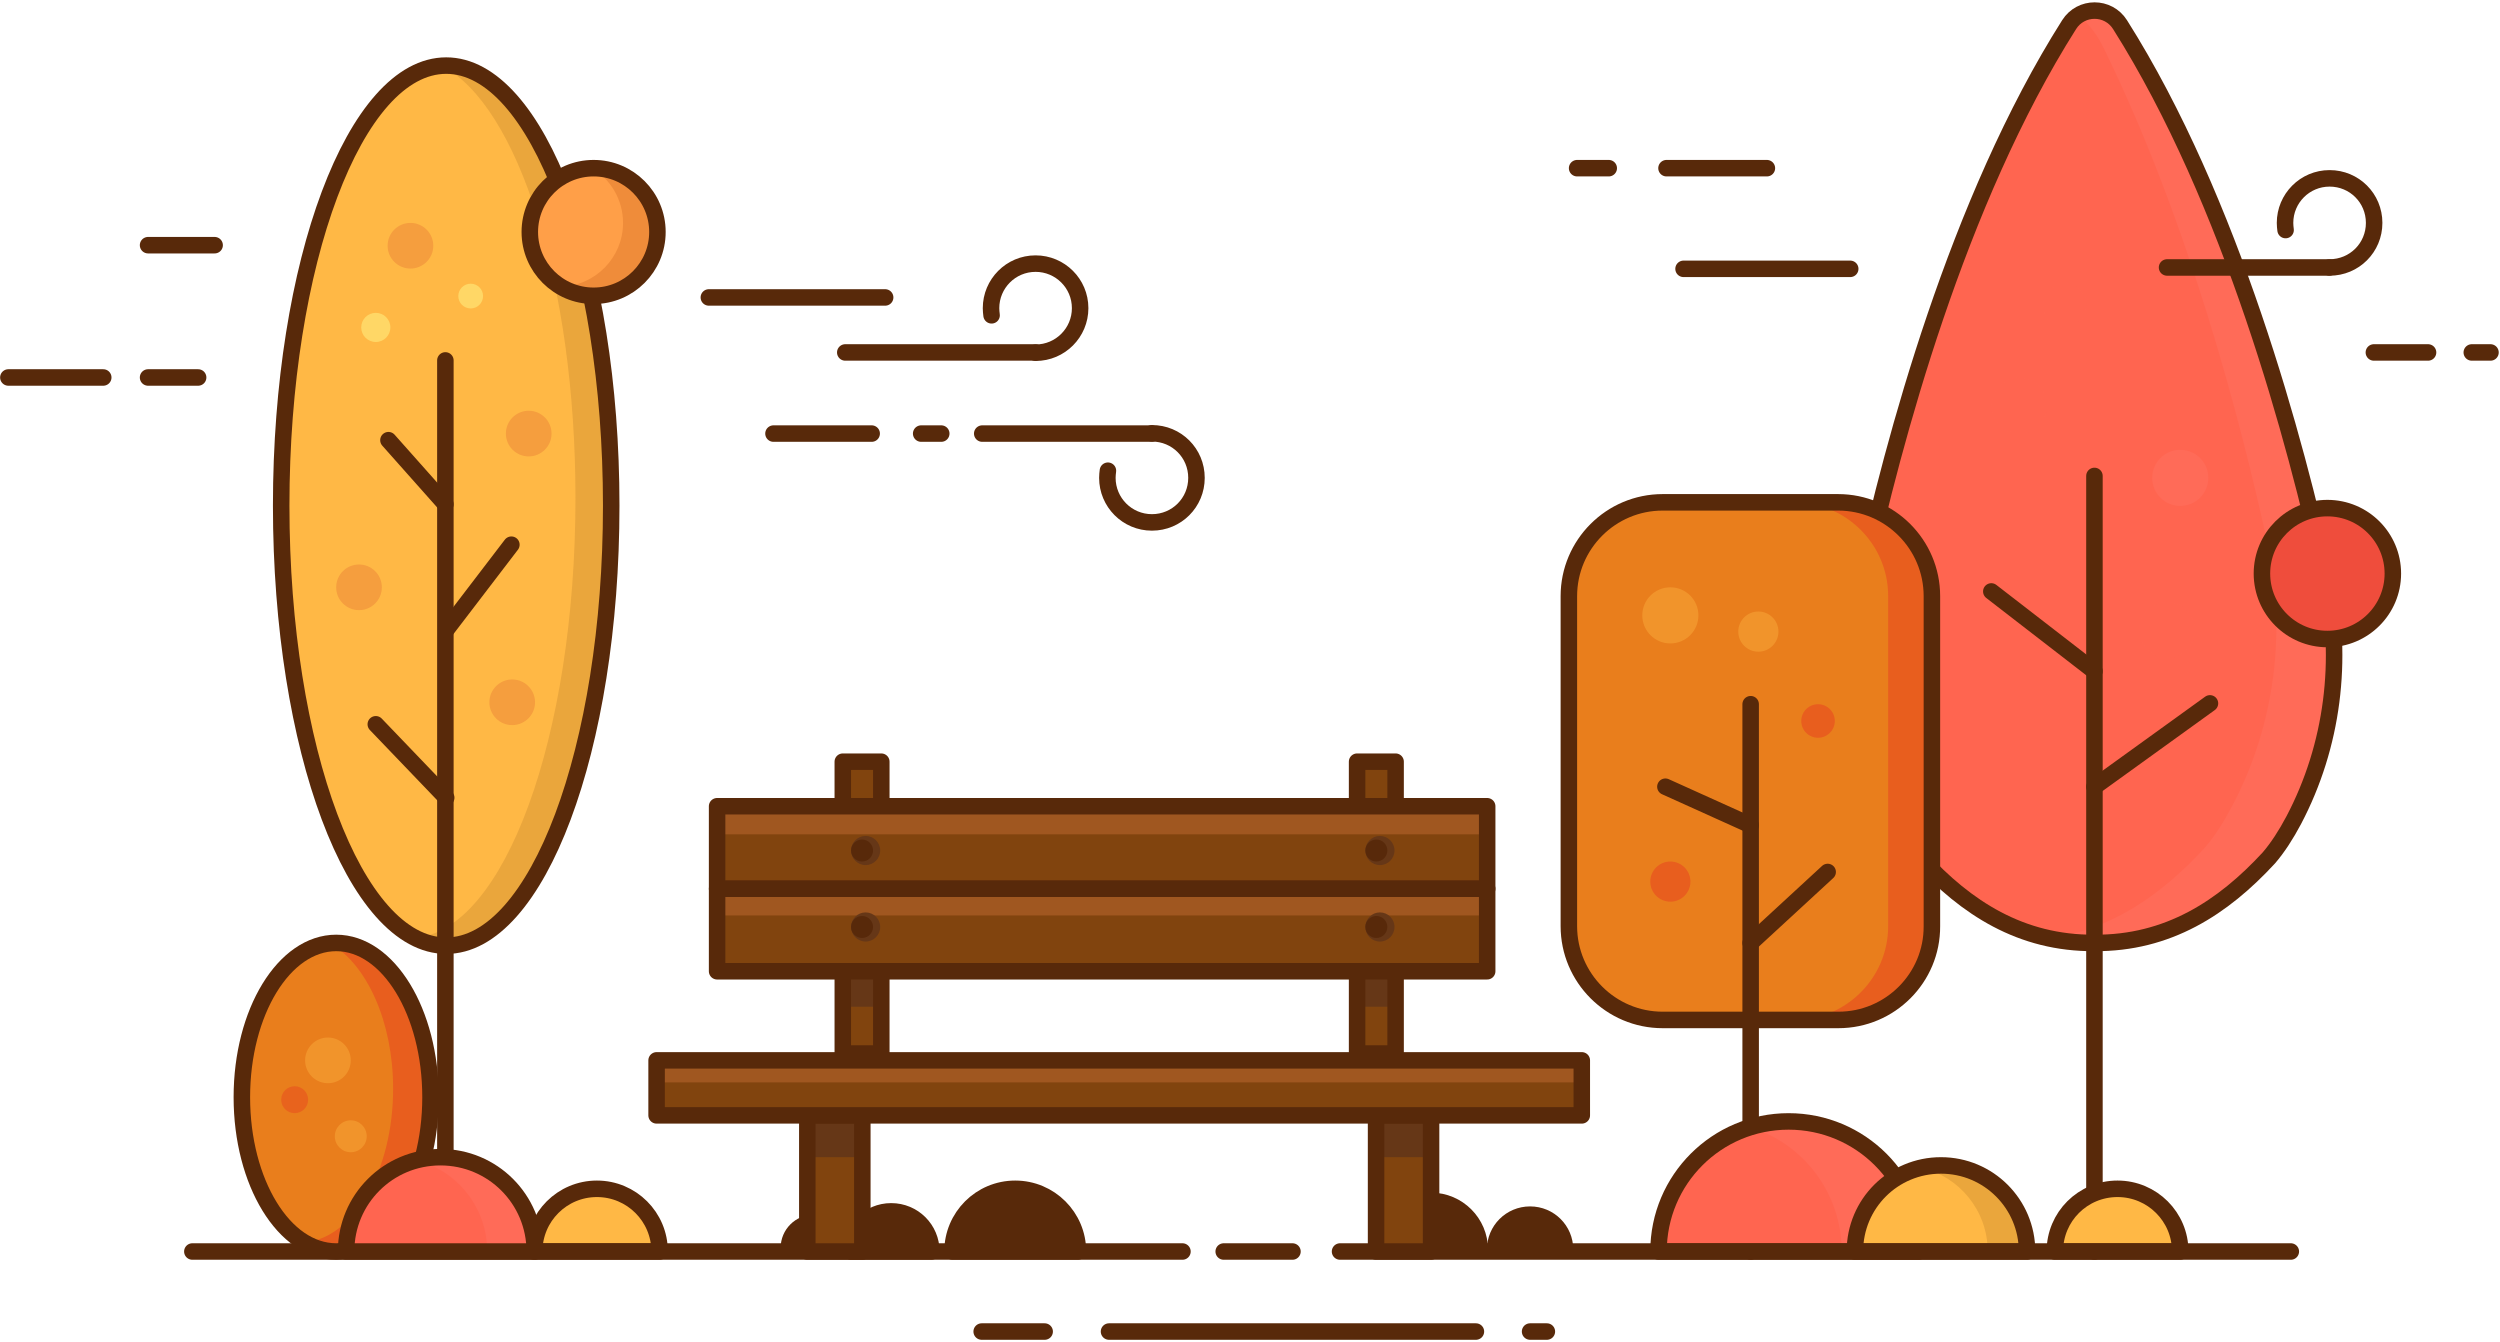 <svg width="909" height="488" viewBox="0 0 909 488" fill="none" xmlns="http://www.w3.org/2000/svg">
<path d="M761.539 342.85C734.839 343.05 714.839 330.05 698.239 311.95C695.039 308.35 691.939 303.55 689.139 298.15C674.839 271.15 671.039 239.85 677.539 209.95C688.239 160.95 711.639 73.15 752.339 8.95C756.639 2.15 766.539 2.15 770.839 8.95C811.439 73.15 834.839 160.95 845.639 209.95C852.139 239.75 848.239 271.15 834.039 298.15C831.239 303.45 828.139 308.25 824.939 311.95C808.239 330.05 788.239 343.05 761.539 342.85Z" fill="#FF6550"/>
<path opacity="0.4" d="M844.439 209.95C833.739 160.95 810.339 73.15 769.639 8.95C766.439 3.95 760.139 2.65 755.339 5.15C759.139 8.25 762.339 12.25 764.739 17.15C795.839 80.55 814.739 153.15 824.339 197.05C831.439 229.35 827.239 263.15 811.939 292.45C808.739 298.55 805.339 304.05 801.639 308.25C786.039 325.25 767.639 338.25 744.239 341.35C749.339 342.45 754.639 342.95 760.339 342.95C787.039 343.15 807.039 330.15 823.639 312.05C826.839 308.45 829.939 303.65 832.739 298.25C847.139 271.15 851.039 239.85 844.439 209.95Z" fill="#FF7364"/>
<path d="M761.539 342.85C734.839 343.05 714.839 330.05 698.239 311.95C695.039 308.35 691.939 303.55 689.139 298.15C674.839 271.15 671.039 239.85 677.539 209.95C688.239 160.95 711.639 73.15 752.339 8.95C756.639 2.15 766.539 2.15 770.839 8.95C811.439 73.15 834.839 160.95 845.639 209.95C852.139 239.75 848.239 271.15 834.039 298.15C831.239 303.45 828.139 308.25 824.939 311.95C808.239 330.05 788.239 343.05 761.539 342.85Z" stroke="#58290A" stroke-width="6" stroke-miterlimit="10" stroke-linecap="round" stroke-linejoin="round"/>
<path d="M761.539 286.05L803.539 255.75" stroke="#58290A" stroke-width="6" stroke-miterlimit="10" stroke-linecap="round" stroke-linejoin="round"/>
<path d="M761.539 244.05L724.039 215.05" stroke="#58290A" stroke-width="6" stroke-miterlimit="10" stroke-linecap="round" stroke-linejoin="round"/>
<path d="M668.439 370.85H604.539C585.739 370.85 570.439 355.55 570.439 336.75V216.75C570.439 197.95 585.739 182.65 604.539 182.65H668.339C687.139 182.65 702.439 197.95 702.439 216.75V336.75C702.539 355.55 687.239 370.85 668.439 370.85Z" fill="#E97E1C"/>
<path opacity="0.74" d="M667.439 182.65H652.439C671.239 182.65 686.539 197.95 686.539 216.75V336.75C686.539 355.55 671.239 370.85 652.439 370.85H667.439C686.239 370.85 701.539 355.55 701.539 336.75V216.75C701.539 197.85 686.239 182.65 667.439 182.65Z" fill="#E8531F"/>
<path d="M668.439 370.85H604.539C585.739 370.85 570.439 355.55 570.439 336.75V216.75C570.439 197.95 585.739 182.65 604.539 182.65H668.339C687.139 182.65 702.439 197.95 702.439 216.75V336.75C702.539 355.55 687.239 370.85 668.439 370.85Z" stroke="#58290A" stroke-width="6" stroke-miterlimit="10" stroke-linecap="round" stroke-linejoin="round"/>
<path d="M636.539 342.85L664.539 317.05" stroke="#58290A" stroke-width="6" stroke-miterlimit="10" stroke-linecap="round" stroke-linejoin="round"/>
<path d="M636.539 300.05L605.539 286.05" stroke="#58290A" stroke-width="6" stroke-miterlimit="10" stroke-linecap="round" stroke-linejoin="round"/>
<path d="M761.539 455.05V173.05" stroke="#58290A" stroke-width="6" stroke-miterlimit="10" stroke-linecap="round" stroke-linejoin="round"/>
<path d="M636.539 256.05V455.05" stroke="#58290A" stroke-width="6" stroke-miterlimit="10" stroke-linecap="round" stroke-linejoin="round"/>
<path d="M162.239 343.85C195.376 343.85 222.239 272.215 222.239 183.85C222.239 95.484 195.376 23.85 162.239 23.85C129.102 23.85 102.239 95.484 102.239 183.85C102.239 272.215 129.102 343.85 162.239 343.85Z" fill="#FFB845"/>
<path opacity="0.53" d="M162.239 23.85C161.739 23.85 161.239 23.85 160.639 23.95C188.339 38.15 209.239 103.05 209.239 181.05C209.239 268.05 183.239 338.75 150.839 340.95C154.539 342.85 158.339 343.85 162.239 343.85C195.339 343.85 222.239 272.25 222.239 183.85C222.239 95.45 195.339 23.85 162.239 23.85Z" fill="#D89535"/>
<path d="M162.239 343.85C195.376 343.85 222.239 272.215 222.239 183.85C222.239 95.484 195.376 23.85 162.239 23.85C129.102 23.85 102.239 95.484 102.239 183.85C102.239 272.215 129.102 343.85 162.239 343.85Z" stroke="#58290A" stroke-width="6" stroke-miterlimit="10" stroke-linecap="round" stroke-linejoin="round"/>
<path d="M161.939 131.05V444.05" stroke="#58290A" stroke-width="6" stroke-miterlimit="10" stroke-linecap="round" stroke-linejoin="round"/>
<path d="M162.239 229.05L185.939 198.05" stroke="#58290A" stroke-width="6" stroke-miterlimit="10" stroke-linecap="round" stroke-linejoin="round"/>
<path d="M162.239 290.05L136.639 263.35" stroke="#58290A" stroke-width="6" stroke-miterlimit="10" stroke-linecap="round" stroke-linejoin="round"/>
<path d="M161.939 183.35L141.239 160.05" stroke="#58290A" stroke-width="6" stroke-miterlimit="10" stroke-linecap="round" stroke-linejoin="round"/>
<path opacity="0.6" d="M192.239 165.95C196.823 165.95 200.539 162.234 200.539 157.65C200.539 153.066 196.823 149.35 192.239 149.35C187.655 149.35 183.939 153.066 183.939 157.65C183.939 162.234 187.655 165.95 192.239 165.95Z" fill="#EF8C3A"/>
<path d="M136.639 124.35C139.566 124.35 141.939 121.977 141.939 119.05C141.939 116.123 139.566 113.75 136.639 113.75C133.712 113.75 131.339 116.123 131.339 119.05C131.339 121.977 133.712 124.35 136.639 124.35Z" fill="#FFD766"/>
<path d="M171.139 112.15C173.624 112.15 175.639 110.135 175.639 107.65C175.639 105.164 173.624 103.15 171.139 103.15C168.654 103.15 166.639 105.164 166.639 107.65C166.639 110.135 168.654 112.15 171.139 112.15Z" fill="#FFD766"/>
<path opacity="0.38" d="M607.339 233.95C612.972 233.95 617.539 229.383 617.539 223.75C617.539 218.117 612.972 213.55 607.339 213.55C601.706 213.55 597.139 218.117 597.139 223.75C597.139 229.383 601.706 233.95 607.339 233.95Z" fill="#FFB845"/>
<path opacity="0.38" d="M639.339 236.95C643.371 236.95 646.639 233.682 646.639 229.65C646.639 225.618 643.371 222.35 639.339 222.35C635.307 222.35 632.039 225.618 632.039 229.65C632.039 233.682 635.307 236.95 639.339 236.95Z" fill="#FFB845"/>
<path opacity="0.74" d="M607.339 327.85C611.371 327.85 614.639 324.582 614.639 320.55C614.639 316.519 611.371 313.25 607.339 313.25C603.307 313.25 600.039 316.519 600.039 320.55C600.039 324.582 603.307 327.85 607.339 327.85Z" fill="#E8531F"/>
<path opacity="0.74" d="M661.039 268.25C664.408 268.25 667.139 265.519 667.139 262.15C667.139 258.781 664.408 256.05 661.039 256.05C657.67 256.05 654.939 258.781 654.939 262.15C654.939 265.519 657.67 268.25 661.039 268.25Z" fill="#E8531F"/>
<path opacity="0.6" d="M130.539 221.85C135.123 221.85 138.839 218.134 138.839 213.55C138.839 208.966 135.123 205.25 130.539 205.25C125.955 205.25 122.239 208.966 122.239 213.55C122.239 218.134 125.955 221.85 130.539 221.85Z" fill="#EF8C3A"/>
<path opacity="0.6" d="M149.239 97.65C153.823 97.65 157.539 93.934 157.539 89.35C157.539 84.766 153.823 81.05 149.239 81.05C144.655 81.05 140.939 84.766 140.939 89.35C140.939 93.934 144.655 97.65 149.239 97.65Z" fill="#EF8C3A"/>
<path opacity="0.6" d="M186.239 263.65C190.823 263.65 194.539 259.934 194.539 255.35C194.539 250.766 190.823 247.05 186.239 247.05C181.655 247.05 177.939 250.766 177.939 255.35C177.939 259.934 181.655 263.65 186.239 263.65Z" fill="#EF8C3A"/>
<path d="M215.839 107.55C228.652 107.55 239.039 97.163 239.039 84.35C239.039 71.537 228.652 61.15 215.839 61.15C203.026 61.15 192.639 71.537 192.639 84.35C192.639 97.163 203.026 107.55 215.839 107.55Z" fill="#FF9F48"/>
<path d="M215.839 61.15C215.639 61.15 215.539 61.15 215.339 61.15C222.039 65.25 226.539 72.65 226.539 81.05C226.539 93.65 216.439 103.95 203.839 104.25C207.339 106.35 211.439 107.55 215.839 107.55C228.639 107.55 239.039 97.15 239.039 84.35C239.039 71.55 228.639 61.15 215.839 61.15Z" fill="#EF8C3A"/>
<path d="M215.839 107.55C228.652 107.55 239.039 97.163 239.039 84.35C239.039 71.537 228.652 61.15 215.839 61.15C203.026 61.15 192.639 71.537 192.639 84.35C192.639 97.163 203.026 107.55 215.839 107.55Z" stroke="#58290A" stroke-width="6" stroke-miterlimit="10" stroke-linecap="round" stroke-linejoin="round"/>
<path d="M603.039 455.05C603.039 428.85 624.239 407.75 650.339 407.75C676.439 407.75 697.639 428.85 697.639 455.05H603.039Z" fill="#FF6550"/>
<path opacity="0.4" d="M650.339 407.75C645.439 407.75 640.839 408.45 636.339 409.85C655.639 415.75 669.639 433.75 669.639 455.05H697.539C697.639 428.85 676.439 407.75 650.339 407.75Z" fill="#FF7364"/>
<path d="M603.039 455.05C603.039 428.85 624.239 407.75 650.339 407.75C676.439 407.75 697.639 428.85 697.639 455.05H603.039Z" stroke="#58290A" stroke-width="6" stroke-miterlimit="10" stroke-linecap="round" stroke-linejoin="round"/>
<path d="M674.439 455.05C674.439 437.65 688.439 423.75 705.739 423.75C723.039 423.75 737.039 437.75 737.039 455.05H674.439Z" fill="#FFB845"/>
<path opacity="0.53" d="M705.739 423.75C703.239 423.75 700.839 424.05 698.539 424.55C712.339 427.75 722.739 440.15 722.739 455.05H737.139C737.139 437.65 723.039 423.75 705.739 423.75Z" fill="#D89535"/>
<path d="M674.439 455.05C674.439 437.65 688.439 423.75 705.739 423.75C723.039 423.75 737.039 437.75 737.039 455.05H674.439Z" stroke="#58290A" stroke-width="6" stroke-miterlimit="10" stroke-linecap="round" stroke-linejoin="round"/>
<path d="M747.139 455.05C747.139 442.35 757.339 432.25 769.939 432.25C782.539 432.25 792.739 442.45 792.739 455.05H747.139Z" fill="#FFB845"/>
<path d="M747.139 455.05C747.139 442.35 757.339 432.25 769.939 432.25C782.539 432.25 792.739 442.45 792.739 455.05H747.139Z" stroke="#58290A" stroke-width="6" stroke-miterlimit="10" stroke-linecap="round" stroke-linejoin="round"/>
<path d="M194.239 455.05C194.239 442.45 204.439 432.25 217.039 432.25C229.639 432.25 239.839 442.45 239.839 455.05H194.239Z" fill="#FFB845"/>
<path d="M194.239 455.05C194.239 442.45 204.439 432.25 217.039 432.25C229.639 432.25 239.839 442.45 239.839 455.05H194.239Z" stroke="#58290A" stroke-width="6" stroke-miterlimit="10" stroke-linecap="round" stroke-linejoin="round"/>
<path d="M309.439 455.05C309.439 446.95 315.939 440.45 324.039 440.45C332.139 440.45 338.639 446.95 338.639 455.05H309.439Z" fill="#58290A"/>
<path d="M283.839 453.75C283.839 447.05 289.239 441.65 295.939 441.65C302.639 441.65 308.039 447.05 308.039 453.75H283.839Z" fill="#58290A"/>
<path d="M309.439 455.05C309.439 446.95 315.939 440.45 324.039 440.45C332.139 440.45 338.639 446.95 338.639 455.05H309.439Z" stroke="#58290A" stroke-width="6" stroke-miterlimit="10" stroke-linecap="round" stroke-linejoin="round"/>
<path d="M346.339 455.05C346.339 442.45 356.539 432.25 369.139 432.25C381.739 432.25 391.939 442.45 391.939 455.05H346.339Z" fill="#58290A"/>
<path d="M540.639 454.35C540.639 445.65 547.639 438.65 556.339 438.65C565.039 438.65 572.039 445.65 572.039 454.35H540.639Z" fill="#58290A"/>
<path d="M499.639 454.35C499.639 442.95 508.939 433.65 520.339 433.65C531.739 433.65 541.039 442.95 541.039 454.35H499.639Z" fill="#58290A"/>
<path d="M346.339 455.05C346.339 442.45 356.539 432.25 369.139 432.25C381.739 432.25 391.939 442.45 391.939 455.05H346.339Z" stroke="#58290A" stroke-width="6" stroke-miterlimit="10" stroke-linecap="round" stroke-linejoin="round"/>
<path d="M487.239 455.05H832.939" stroke="#58290A" stroke-width="6" stroke-miterlimit="10" stroke-linecap="round" stroke-linejoin="round"/>
<path d="M444.939 455.05H469.939" stroke="#58290A" stroke-width="6" stroke-miterlimit="10" stroke-linecap="round" stroke-linejoin="round"/>
<path d="M69.939 455.05H429.939" stroke="#58290A" stroke-width="6" stroke-miterlimit="10" stroke-linecap="round" stroke-linejoin="round"/>
<path d="M313.539 405.55H293.539V455.05H313.539V405.55Z" fill="#81440E"/>
<path d="M313.539 405.55H293.539V455.05H313.539V405.55Z" fill="#81440E"/>
<path d="M313.539 405.55H293.539V420.75H313.539V405.55Z" fill="#663717"/>
<path d="M520.339 405.55H500.339V455.05H520.339V405.55Z" fill="#81440E"/>
<path d="M520.339 405.55H500.339V420.75H520.339V405.55Z" fill="#663717"/>
<path d="M313.539 405.55H293.539V455.05H313.539V405.55Z" stroke="#58290A" stroke-width="6" stroke-miterlimit="10" stroke-linecap="round" stroke-linejoin="round"/>
<path d="M520.339 405.55H500.339V455.05H520.339V405.55Z" stroke="#58290A" stroke-width="6" stroke-miterlimit="10" stroke-linecap="round" stroke-linejoin="round"/>
<path d="M320.439 276.95H306.439V383.05H320.439V276.95Z" fill="#81440E"/>
<path d="M320.439 298.25H306.439V366.05H320.439V298.25Z" fill="#663717"/>
<path d="M320.439 276.95H306.439V383.05H320.439V276.95Z" stroke="#58290A" stroke-width="6" stroke-miterlimit="10" stroke-linecap="round" stroke-linejoin="round"/>
<path d="M507.439 276.95H493.439V383.05H507.439V276.95Z" fill="#81440E"/>
<path d="M507.439 293.05H493.439V366.05H507.439V293.05Z" fill="#663717"/>
<path d="M507.439 276.95H493.439V383.05H507.439V276.95Z" stroke="#58290A" stroke-width="6" stroke-miterlimit="10" stroke-linecap="round" stroke-linejoin="round"/>
<path d="M540.739 293.151H260.739V323.151H540.739V293.151Z" fill="#81440E"/>
<path d="M540.739 293.151H260.739V303.351H540.739V293.151Z" fill="#A05720"/>
<path d="M540.739 293.151H260.739V323.151H540.739V293.151Z" stroke="#58290A" stroke-width="6" stroke-miterlimit="10" stroke-linecap="round" stroke-linejoin="round"/>
<path d="M540.739 323.151H260.739V353.151H540.739V323.151Z" fill="#81440E"/>
<path d="M540.739 323.151H260.739V332.851H540.739V323.151Z" fill="#A05720"/>
<path d="M540.739 323.151H260.739V353.151H540.739V323.151Z" stroke="#58290A" stroke-width="6" stroke-miterlimit="10" stroke-linecap="round" stroke-linejoin="round"/>
<path d="M575.139 385.55H238.739V405.55H575.139V385.55Z" fill="#81440E"/>
<path d="M575.139 385.55H238.739V405.55H575.139V385.55Z" fill="#81440E"/>
<path d="M575.139 385.55H238.739V393.55H575.139V385.55Z" fill="#A05720"/>
<path d="M575.139 385.55H238.739V405.55H575.139V385.55Z" stroke="#58290A" stroke-width="6" stroke-miterlimit="10" stroke-linecap="round" stroke-linejoin="round"/>
<path d="M314.739 314.55C317.666 314.55 320.039 312.177 320.039 309.25C320.039 306.323 317.666 303.95 314.739 303.95C311.812 303.95 309.439 306.323 309.439 309.25C309.439 312.177 311.812 314.55 314.739 314.55Z" fill="#663717"/>
<path d="M314.739 342.35C317.666 342.35 320.039 339.977 320.039 337.05C320.039 334.123 317.666 331.75 314.739 331.75C311.812 331.75 309.439 334.123 309.439 337.05C309.439 339.977 311.812 342.35 314.739 342.35Z" fill="#663717"/>
<path d="M501.739 314.55C504.666 314.55 507.039 312.177 507.039 309.25C507.039 306.323 504.666 303.95 501.739 303.95C498.812 303.95 496.439 306.323 496.439 309.25C496.439 312.177 498.812 314.55 501.739 314.55Z" fill="#663717"/>
<path d="M501.739 342.35C504.666 342.35 507.039 339.977 507.039 337.05C507.039 334.123 504.666 331.75 501.739 331.75C498.812 331.75 496.439 334.123 496.439 337.05C496.439 339.977 498.812 342.35 501.739 342.35Z" fill="#663717"/>
<path d="M313.439 313.25C315.648 313.25 317.439 311.459 317.439 309.25C317.439 307.041 315.648 305.25 313.439 305.25C311.23 305.25 309.439 307.041 309.439 309.25C309.439 311.459 311.23 313.25 313.439 313.25Z" fill="#58290A"/>
<path d="M313.439 341.05C315.648 341.05 317.439 339.259 317.439 337.05C317.439 334.841 315.648 333.05 313.439 333.05C311.23 333.05 309.439 334.841 309.439 337.05C309.439 339.259 311.23 341.05 313.439 341.05Z" fill="#58290A"/>
<path d="M500.439 313.25C502.648 313.25 504.439 311.459 504.439 309.25C504.439 307.041 502.648 305.25 500.439 305.25C498.23 305.25 496.439 307.041 496.439 309.25C496.439 311.459 498.23 313.25 500.439 313.25Z" fill="#58290A"/>
<path d="M500.439 341.05C502.648 341.05 504.439 339.259 504.439 337.05C504.439 334.841 502.648 333.05 500.439 333.05C498.23 333.05 496.439 334.841 496.439 337.05C496.439 339.259 498.23 341.05 500.439 341.05Z" fill="#58290A"/>
<path d="M556.339 484.15H562.439" stroke="#58290A" stroke-width="6" stroke-miterlimit="10" stroke-linecap="round" stroke-linejoin="round"/>
<path d="M403.239 484.15H536.639" stroke="#58290A" stroke-width="6" stroke-miterlimit="10" stroke-linecap="round" stroke-linejoin="round"/>
<path d="M356.939 484.15H379.839" stroke="#58290A" stroke-width="6" stroke-miterlimit="10" stroke-linecap="round" stroke-linejoin="round"/>
<path d="M573.439 61.15H584.939" stroke="#58290A" stroke-width="6" stroke-miterlimit="10" stroke-linecap="round" stroke-linejoin="round"/>
<path d="M605.939 61.15H642.439" stroke="#58290A" stroke-width="6" stroke-miterlimit="10" stroke-linecap="round" stroke-linejoin="round"/>
<path d="M3.039 137.25H37.539" stroke="#58290A" stroke-width="6" stroke-miterlimit="10" stroke-linecap="round" stroke-linejoin="round"/>
<path d="M53.839 137.25H72.039" stroke="#58290A" stroke-width="6" stroke-miterlimit="10" stroke-linecap="round" stroke-linejoin="round"/>
<path d="M898.739 128.15H905.539" stroke="#58290A" stroke-width="6" stroke-miterlimit="10" stroke-linecap="round" stroke-linejoin="round"/>
<path d="M863.139 128.15H882.839" stroke="#58290A" stroke-width="6" stroke-miterlimit="10" stroke-linecap="round" stroke-linejoin="round"/>
<path d="M612.139 97.75H672.739" stroke="#58290A" stroke-width="6" stroke-miterlimit="10" stroke-linecap="round" stroke-linejoin="round"/>
<path d="M360.539 114.65C360.439 113.85 360.339 112.95 360.339 112.05C360.339 103.15 367.539 95.85 376.539 95.85C385.439 95.85 392.739 103.05 392.739 112.05C392.739 120.95 385.539 128.25 376.539 128.25" stroke="#58290A" stroke-width="6" stroke-miterlimit="10" stroke-linecap="round" stroke-linejoin="round"/>
<path d="M307.339 128.15H376.539" stroke="#58290A" stroke-width="6" stroke-miterlimit="10" stroke-linecap="round" stroke-linejoin="round"/>
<path d="M831.039 83.65C830.939 82.85 830.839 81.95 830.839 81.05C830.839 72.15 838.039 64.85 847.039 64.85C856.039 64.85 863.239 72.05 863.239 81.05C863.239 90.05 856.039 97.25 847.039 97.25" stroke="#58290A" stroke-width="6" stroke-miterlimit="10" stroke-linecap="round" stroke-linejoin="round"/>
<path d="M787.939 97.25H846.939" stroke="#58290A" stroke-width="6" stroke-miterlimit="10" stroke-linecap="round" stroke-linejoin="round"/>
<path d="M402.839 171.15C402.739 171.95 402.639 172.85 402.639 173.75C402.639 182.65 409.839 189.95 418.839 189.95C427.839 189.95 435.039 182.75 435.039 173.75C435.039 164.75 427.839 157.55 418.839 157.55" stroke="#58290A" stroke-width="6" stroke-miterlimit="10" stroke-linecap="round" stroke-linejoin="round"/>
<path d="M357.139 157.65H418.739" stroke="#58290A" stroke-width="6" stroke-miterlimit="10" stroke-linecap="round" stroke-linejoin="round"/>
<path d="M334.939 157.65H342.239" stroke="#58290A" stroke-width="6" stroke-miterlimit="10" stroke-linecap="round" stroke-linejoin="round"/>
<path d="M281.239 157.65H316.939" stroke="#58290A" stroke-width="6" stroke-miterlimit="10" stroke-linecap="round" stroke-linejoin="round"/>
<path d="M321.839 108.15H257.739" stroke="#58290A" stroke-width="6" stroke-miterlimit="10" stroke-linecap="round" stroke-linejoin="round"/>
<path d="M53.839 89.15H78.039" stroke="#58290A" stroke-width="6" stroke-miterlimit="10" stroke-linecap="round" stroke-linejoin="round"/>
<path d="M846.239 232.35C859.383 232.35 870.039 221.695 870.039 208.55C870.039 195.406 859.383 184.75 846.239 184.75C833.095 184.75 822.439 195.406 822.439 208.55C822.439 221.695 833.095 232.35 846.239 232.35Z" fill="#EF4D3C"/>
<path d="M846.239 232.35C859.383 232.35 870.039 221.695 870.039 208.55C870.039 195.406 859.383 184.75 846.239 184.75C833.095 184.75 822.439 195.406 822.439 208.55C822.439 221.695 833.095 232.35 846.239 232.35Z" stroke="#58290A" stroke-width="6" stroke-miterlimit="10" stroke-linecap="round" stroke-linejoin="round"/>
<path d="M122.239 455.05C141.182 455.05 156.539 429.933 156.539 398.95C156.539 367.967 141.182 342.85 122.239 342.85C103.296 342.85 87.939 367.967 87.939 398.95C87.939 429.933 103.296 455.05 122.239 455.05Z" fill="#E97E1C"/>
<path opacity="0.74" d="M122.239 342.85C121.439 342.85 120.639 342.95 119.939 342.95C133.339 350.55 142.939 371.45 142.939 395.85C142.939 425.55 128.839 449.85 110.939 451.75C114.439 453.75 118.339 454.85 122.239 454.85C141.139 454.85 156.539 429.75 156.539 398.75C156.539 367.95 141.139 342.85 122.239 342.85Z" fill="#E8531F"/>
<path d="M122.239 455.05C141.182 455.05 156.539 429.933 156.539 398.95C156.539 367.967 141.182 342.85 122.239 342.85C103.296 342.85 87.939 367.967 87.939 398.95C87.939 429.933 103.296 455.05 122.239 455.05Z" stroke="#58290A" stroke-width="6" stroke-miterlimit="10" stroke-linecap="round" stroke-linejoin="round"/>
<path d="M125.839 455.05C125.839 436.05 141.139 420.75 160.139 420.75C179.139 420.75 194.439 436.05 194.439 455.05H125.839Z" fill="#FF6550"/>
<path opacity="0.4" d="M160.039 420.75C157.039 420.75 154.239 421.15 151.439 421.85C166.239 425.65 177.139 439.05 177.139 455.05H194.339C194.339 436.05 178.939 420.75 160.039 420.75Z" fill="#FF7364"/>
<path d="M125.839 455.05C125.839 436.05 141.139 420.75 160.139 420.75C179.139 420.75 194.439 436.05 194.439 455.05H125.839Z" stroke="#58290A" stroke-width="6" stroke-miterlimit="10" stroke-linecap="round" stroke-linejoin="round"/>
<path opacity="0.91" d="M750.739 118.95C755.102 118.95 758.639 115.413 758.639 111.05C758.639 106.687 755.102 103.15 750.739 103.15C746.376 103.15 742.839 106.687 742.839 111.05C742.839 115.413 746.376 118.95 750.739 118.95Z" fill="#FF6550"/>
<path opacity="0.91" d="M734.239 157.65C739.872 157.65 744.439 153.083 744.439 147.45C744.439 141.817 739.872 137.25 734.239 137.25C728.606 137.25 724.039 141.817 724.039 147.45C724.039 153.083 728.606 157.65 734.239 157.65Z" fill="#FF6550"/>
<path opacity="0.91" d="M787.939 239.25C793.572 239.25 798.139 234.683 798.139 229.05C798.139 223.417 793.572 218.85 787.939 218.85C782.306 218.85 777.739 223.417 777.739 229.05C777.739 234.683 782.306 239.25 787.939 239.25Z" fill="#FF6550"/>
<path opacity="0.4" d="M792.739 183.95C798.372 183.95 802.939 179.383 802.939 173.75C802.939 168.117 798.372 163.55 792.739 163.55C787.106 163.55 782.539 168.117 782.539 173.75C782.539 179.383 787.106 183.95 792.739 183.95Z" fill="#FF7364"/>
<path opacity="0.38" d="M119.239 393.85C123.823 393.85 127.539 390.134 127.539 385.55C127.539 380.966 123.823 377.25 119.239 377.25C114.655 377.25 110.939 380.966 110.939 385.55C110.939 390.134 114.655 393.85 119.239 393.85Z" fill="#FFB845"/>
<path opacity="0.6" d="M107.139 404.75C109.845 404.75 112.039 402.557 112.039 399.85C112.039 397.144 109.845 394.95 107.139 394.95C104.433 394.95 102.239 397.144 102.239 399.85C102.239 402.557 104.433 404.75 107.139 404.75Z" fill="#E8531F"/>
<path opacity="0.38" d="M127.539 418.95C130.742 418.95 133.339 416.353 133.339 413.15C133.339 409.947 130.742 407.35 127.539 407.35C124.336 407.35 121.739 409.947 121.739 413.15C121.739 416.353 124.336 418.95 127.539 418.95Z" fill="#FFB845"/>
</svg>
